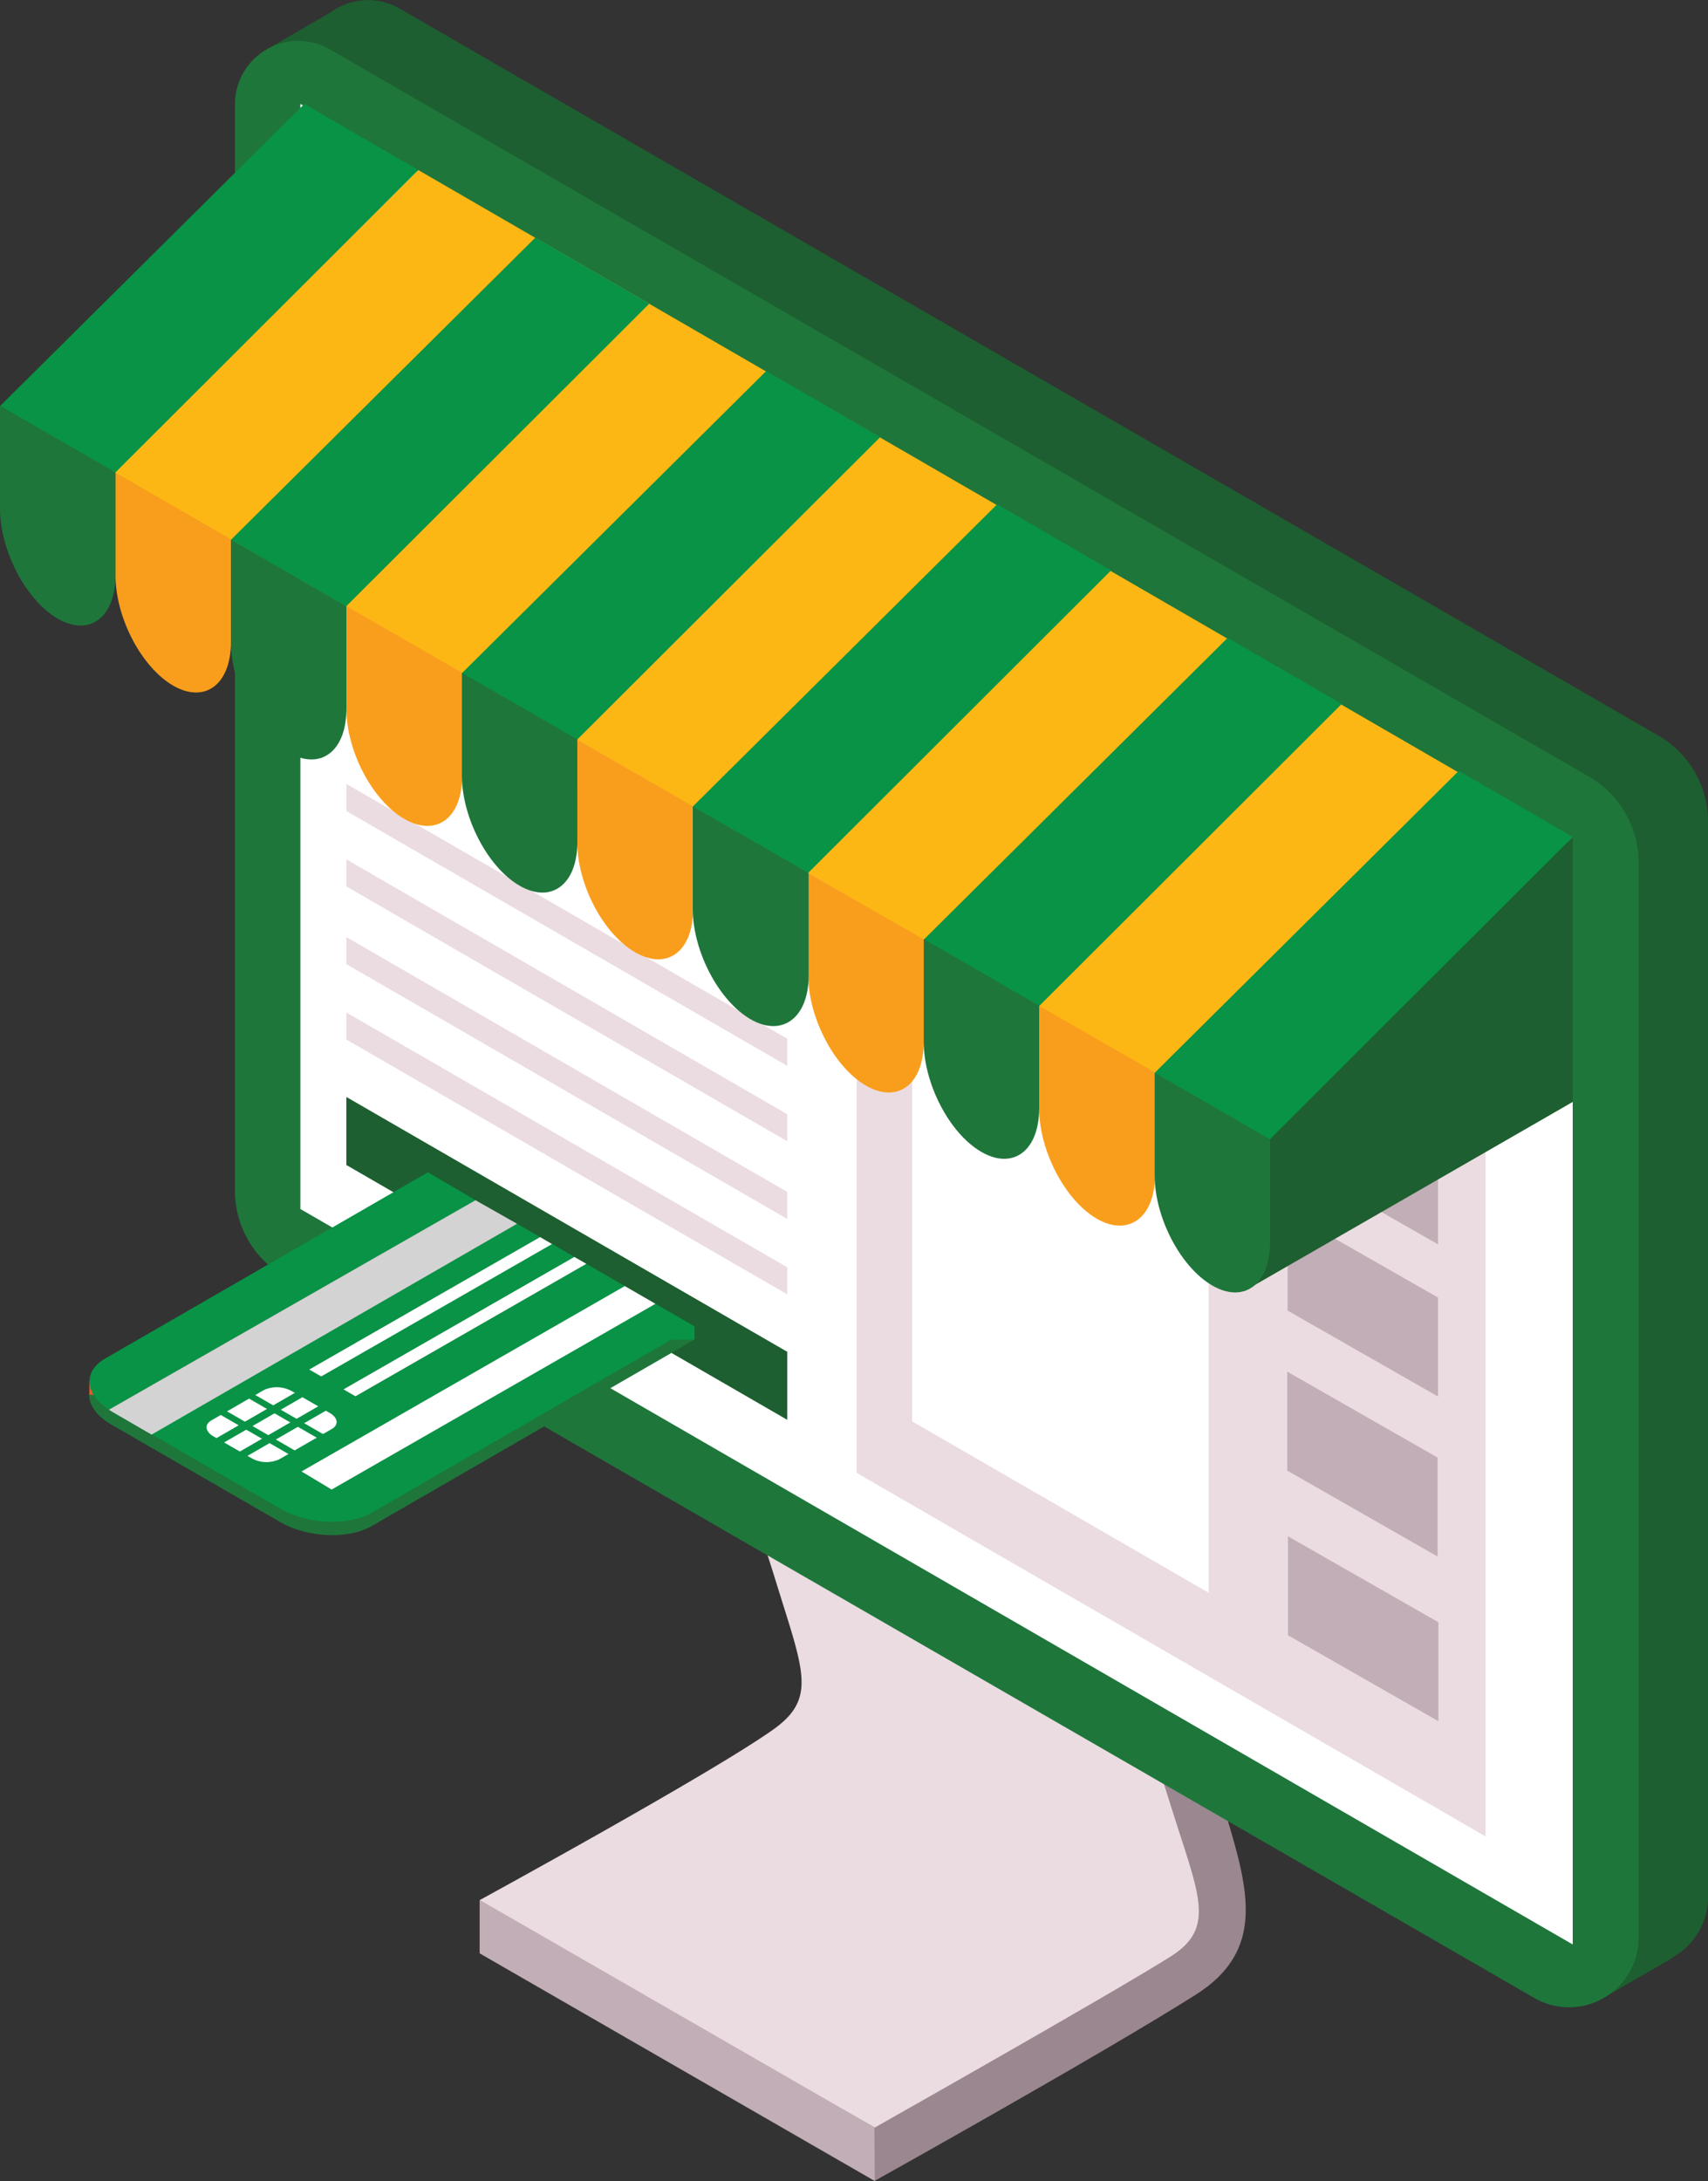<svg id="Layer_1" data-name="Layer 1" xmlns="http://www.w3.org/2000/svg" viewBox="0 0 234.96 300"><rect x="0" y="0" width="234.96" height="300" fill="#333333" stroke="none"/><defs><style>.cls-1{fill:#ebdce1;}.cls-2{fill:#9b8790;}.cls-3{fill:#c2aeb6;}.cls-4{fill:#1d5f30;}.cls-5{fill:#1e763b;}.cls-6{fill:#fff;}.cls-7{fill:#fdb714;}.cls-8{fill:#089346;}.cls-9{fill:#f99e1c;}.cls-10{fill:#ea5826;}.cls-11{fill:#713535;}.cls-12{fill:#d3d3d3;}</style></defs><path class="cls-1" d="M12.6,176.26S44.19,159,52.83,152.9c6.24-4.37,4.29-8.12.46-20.57S41.1,97.07,41.1,97.07l5.57-.89a61.16,61.16,0,0,0-3.76-10c25.51,2.54,51,21.62,52.76,23.9s16.06,54.89,18,61.73,0,10.89-11.8,17.95-34.91,17.83-34.91,17.83L18.51,180.18l-5.91,3.44Z" transform="translate(53.41 85.09)"/><path class="cls-2" d="M66.93,207.55s32.22-18.19,40.65-23.49c6.45-4.05,3.87-8.56,0-21s-12.19-35.26-12.19-35.26l7.71-1.24s9,27.5,12.16,38,5.37,18.7-4.22,24.75c-13,8.22-44.15,25.59-44.15,25.59Z" transform="translate(53.41 85.09)"/><polygon class="cls-3" points="120.34 292.64 120.34 300 66.01 268.7 66.01 261.35 120.34 292.64"/><polygon class="cls-4" points="230.15 269.27 220.53 274.83 214.8 265.93 227.49 258.25 230.15 269.27"/><polygon class="cls-4" points="47.04 0.79 36.85 6.71 55.05 11.34 47.04 0.79"/><path class="cls-4" d="M181.56,27.89V175.82a9.57,9.57,0,0,1-14.35,8.28L-4.65,84.88A13.67,13.67,0,0,1-11.49,73V-76.37A8.71,8.71,0,0,1,1.57-83.91l173.15,100A13.66,13.66,0,0,1,181.56,27.89Z" transform="translate(53.41 85.09)"/><path class="cls-5" d="M172,33.53V181.45a9.56,9.56,0,0,1-14.34,8.28L-14.26,90.51a13.66,13.66,0,0,1-6.83-11.84V-70.74A8.71,8.71,0,0,1-8-78.28l173.15,100A13.66,13.66,0,0,1,172,33.53Z" transform="translate(53.41 85.09)"/><polygon class="cls-6" points="41.32 14.29 195.54 103.42 216.35 115.45 216.35 267.46 41.32 166.3 41.32 14.29"/><polygon class="cls-1" points="117.85 80.72 204.36 130.72 204.36 252.6 117.85 202.6 117.85 80.72"/><polygon class="cls-4" points="47.65 150.89 108.3 185.94 108.3 195.3 47.65 160.25 47.65 150.89"/><polygon class="cls-1" points="47.65 139.27 108.3 174.32 108.3 178.04 47.65 142.99 47.65 139.27"/><polygon class="cls-1" points="47.65 128.9 108.3 163.95 108.3 167.67 47.65 132.62 47.65 128.9"/><polygon class="cls-1" points="47.65 118.21 108.3 153.26 108.3 156.98 47.65 121.93 47.65 118.21"/><polygon class="cls-1" points="47.65 107.83 108.3 142.88 108.3 146.61 47.65 111.56 47.65 107.83"/><polygon class="cls-6" points="125.48 73.63 166.28 97.21 166.28 219.09 125.48 195.51 125.48 73.63"/><polygon class="cls-3" points="177.13 145.73 197.82 157.55 197.82 171.16 177.13 159.34 177.13 145.73"/><polygon class="cls-3" points="177.13 166.66 197.82 178.48 197.82 192.09 177.13 180.27 177.13 166.66"/><polygon class="cls-3" points="177.08 188.67 197.76 200.49 197.76 214.1 177.08 202.28 177.08 188.67"/><polygon class="cls-3" points="177.18 211.32 197.87 223.14 197.87 236.75 177.18 224.93 177.18 211.32"/><polygon class="cls-4" points="171.16 177.59 216.35 151.57 216.35 115.12 174.46 154.08 171.16 177.59"/><polygon class="cls-7" points="213.92 113.94 57.54 23.39 15.67 64.95 172.21 155.35 213.92 113.94"/><polygon class="cls-8" points="41.87 14.29 0 55.86 15.83 65.03 57.54 23.39 41.87 14.29"/><polygon class="cls-8" points="73.64 32.69 31.77 74.25 47.6 83.42 89.31 41.78 73.64 32.69"/><polygon class="cls-8" points="105.4 51.04 63.53 92.61 79.36 101.77 121.08 60.13 105.4 51.04"/><polygon class="cls-8" points="137.17 69.37 95.3 110.94 111.13 120.11 152.84 78.46 137.17 69.37"/><polygon class="cls-8" points="168.89 87.73 127.02 129.3 142.86 138.47 184.57 96.83 168.89 87.73"/><polygon class="cls-8" points="200.68 106.03 158.81 147.6 174.64 156.76 216.35 115.12 200.68 106.03"/><path class="cls-9" d="M-37.52-20.06V-5.95c0,5.82,3.57,12.65,7.94,15.17s7.94-.18,7.94-6V-10.89Z" transform="translate(53.41 85.09)"/><path class="cls-9" d="M-5.76-1.72V12.4c0,5.82,3.58,12.65,8,15.17s7.94-.18,7.94-6V7.45Z" transform="translate(53.41 85.09)"/><path class="cls-9" d="M26,16.64V30.75C26,36.57,29.58,43.4,34,45.92s7.94-.18,7.94-6V25.81Z" transform="translate(53.41 85.09)"/><path class="cls-9" d="M57.78,35V49.06c0,5.83,3.57,12.66,7.94,15.18s7.94-.18,7.94-6V44.12Z" transform="translate(53.41 85.09)"/><path class="cls-9" d="M89.54,53.26V67.38c0,5.82,3.58,12.65,7.94,15.17s8-.18,8-6V62.43Z" transform="translate(53.41 85.09)"/><path class="cls-5" d="M-53.41-29.28v14.12c0,5.82,3.58,12.65,7.95,15.17s7.94-.18,7.94-6V-20.1Z" transform="translate(53.41 85.09)"/><path class="cls-5" d="M-21.64-10.86V3.26c0,5.82,3.57,12.65,7.94,15.17s7.94-.18,7.94-6V-1.69Z" transform="translate(53.41 85.09)"/><path class="cls-5" d="M10.13,7.45V21.57c0,5.82,3.57,12.65,7.94,15.17s7.94-.18,7.94-6V16.62Z" transform="translate(53.41 85.09)"/><path class="cls-5" d="M41.89,25.81V39.92c0,5.83,3.58,12.65,7.94,15.18s8-.18,8-6V35Z" transform="translate(53.41 85.09)"/><path class="cls-5" d="M73.66,44.08V58.19c0,5.82,3.57,12.65,7.94,15.17s7.94-.18,7.94-6V53.25Z" transform="translate(53.41 85.09)"/><path class="cls-5" d="M105.43,62.46V76.57c0,5.82,3.57,12.65,7.94,15.17s7.94-.18,7.94-6V71.63Z" transform="translate(53.41 85.09)"/><path class="cls-5" d="M-2.3,124.83,42.13,99.17,5.46,78-39,103.66c-3.18,1.83-2.78,5.07.89,7.19l23.32,13.46C-11.09,126.43-5.48,126.67-2.3,124.83Z" transform="translate(53.41 85.09)"/><rect class="cls-8" x="38.95" y="97.33" width="3.18" height="1.84" transform="translate(134.49 281.6) rotate(-180)"/><rect class="cls-10" x="-41.12" y="104.85" width="3.18" height="1.92" transform="translate(-25.65 296.7) rotate(-180)"/><path class="cls-8" d="M17.72,83.24l3.17,1.83-31.76,18.22,1.65.95L22.54,86,25.6,87.8-6.16,106l1.65,1L27.25,88.75l5.29,3.06-44.46,25.5,4.13,2.49L36.76,94.25l5.35,3.09L-2.3,123c-3.18,1.83-8.79,1.6-12.46-.52L-38.08,109l-.09-.06,5.61,3.25Z" transform="translate(53.41 85.09)"/><path class="cls-8" d="M-39,101.81,5.46,76.16,12,80l-50.44,28.81C-41.74,106.64-42,103.58-39,101.81Z" transform="translate(53.41 85.09)"/><path class="cls-11" d="M-38.45,108.78l0,0,.25.18Z" transform="translate(53.41 85.09)"/><path class="cls-12" d="M17.72,83.24l-50.28,29-5.61-3.25-.25-.18L12,80Z" transform="translate(53.41 85.09)"/><polygon class="cls-6" points="44.19 189.33 42.54 188.38 74.3 170.16 75.94 171.12 44.19 189.33"/><polygon class="cls-6" points="48.9 192.06 47.25 191.11 79.01 172.89 80.66 173.84 48.9 192.06"/><polygon class="cls-6" points="45.62 204.89 41.48 202.4 85.95 176.9 90.17 179.34 45.62 204.89"/><polygon class="cls-11" points="76.93 164.99 76.93 164.99 76.65 164.83 76.93 164.99"/><path class="cls-6" d="M-15,115.64l7.23-4.17c1-.57.85-1.56-.28-2.21l-5.22-3a4.27,4.27,0,0,0-3.82-.16l-7.23,4.18c-1,.56-.86,1.55.27,2.2l5.23,3A4.21,4.21,0,0,0-15,115.64Z" transform="translate(53.41 85.09)"/><polygon class="cls-8" points="29.89 198.95 42.79 191.5 41.75 190.9 28.85 198.35 29.89 198.95"/><polygon class="cls-8" points="33.39 200.63 46.3 193.19 45.25 192.59 32.35 200.03 33.39 200.63"/><polygon class="cls-8" points="45.64 198.95 46.5 198.45 33.41 190.9 32.55 191.39 45.64 198.95"/><polygon class="cls-8" points="41.94 201.3 42.8 200.81 29.7 193.25 28.84 193.75 41.94 201.3"/></svg>